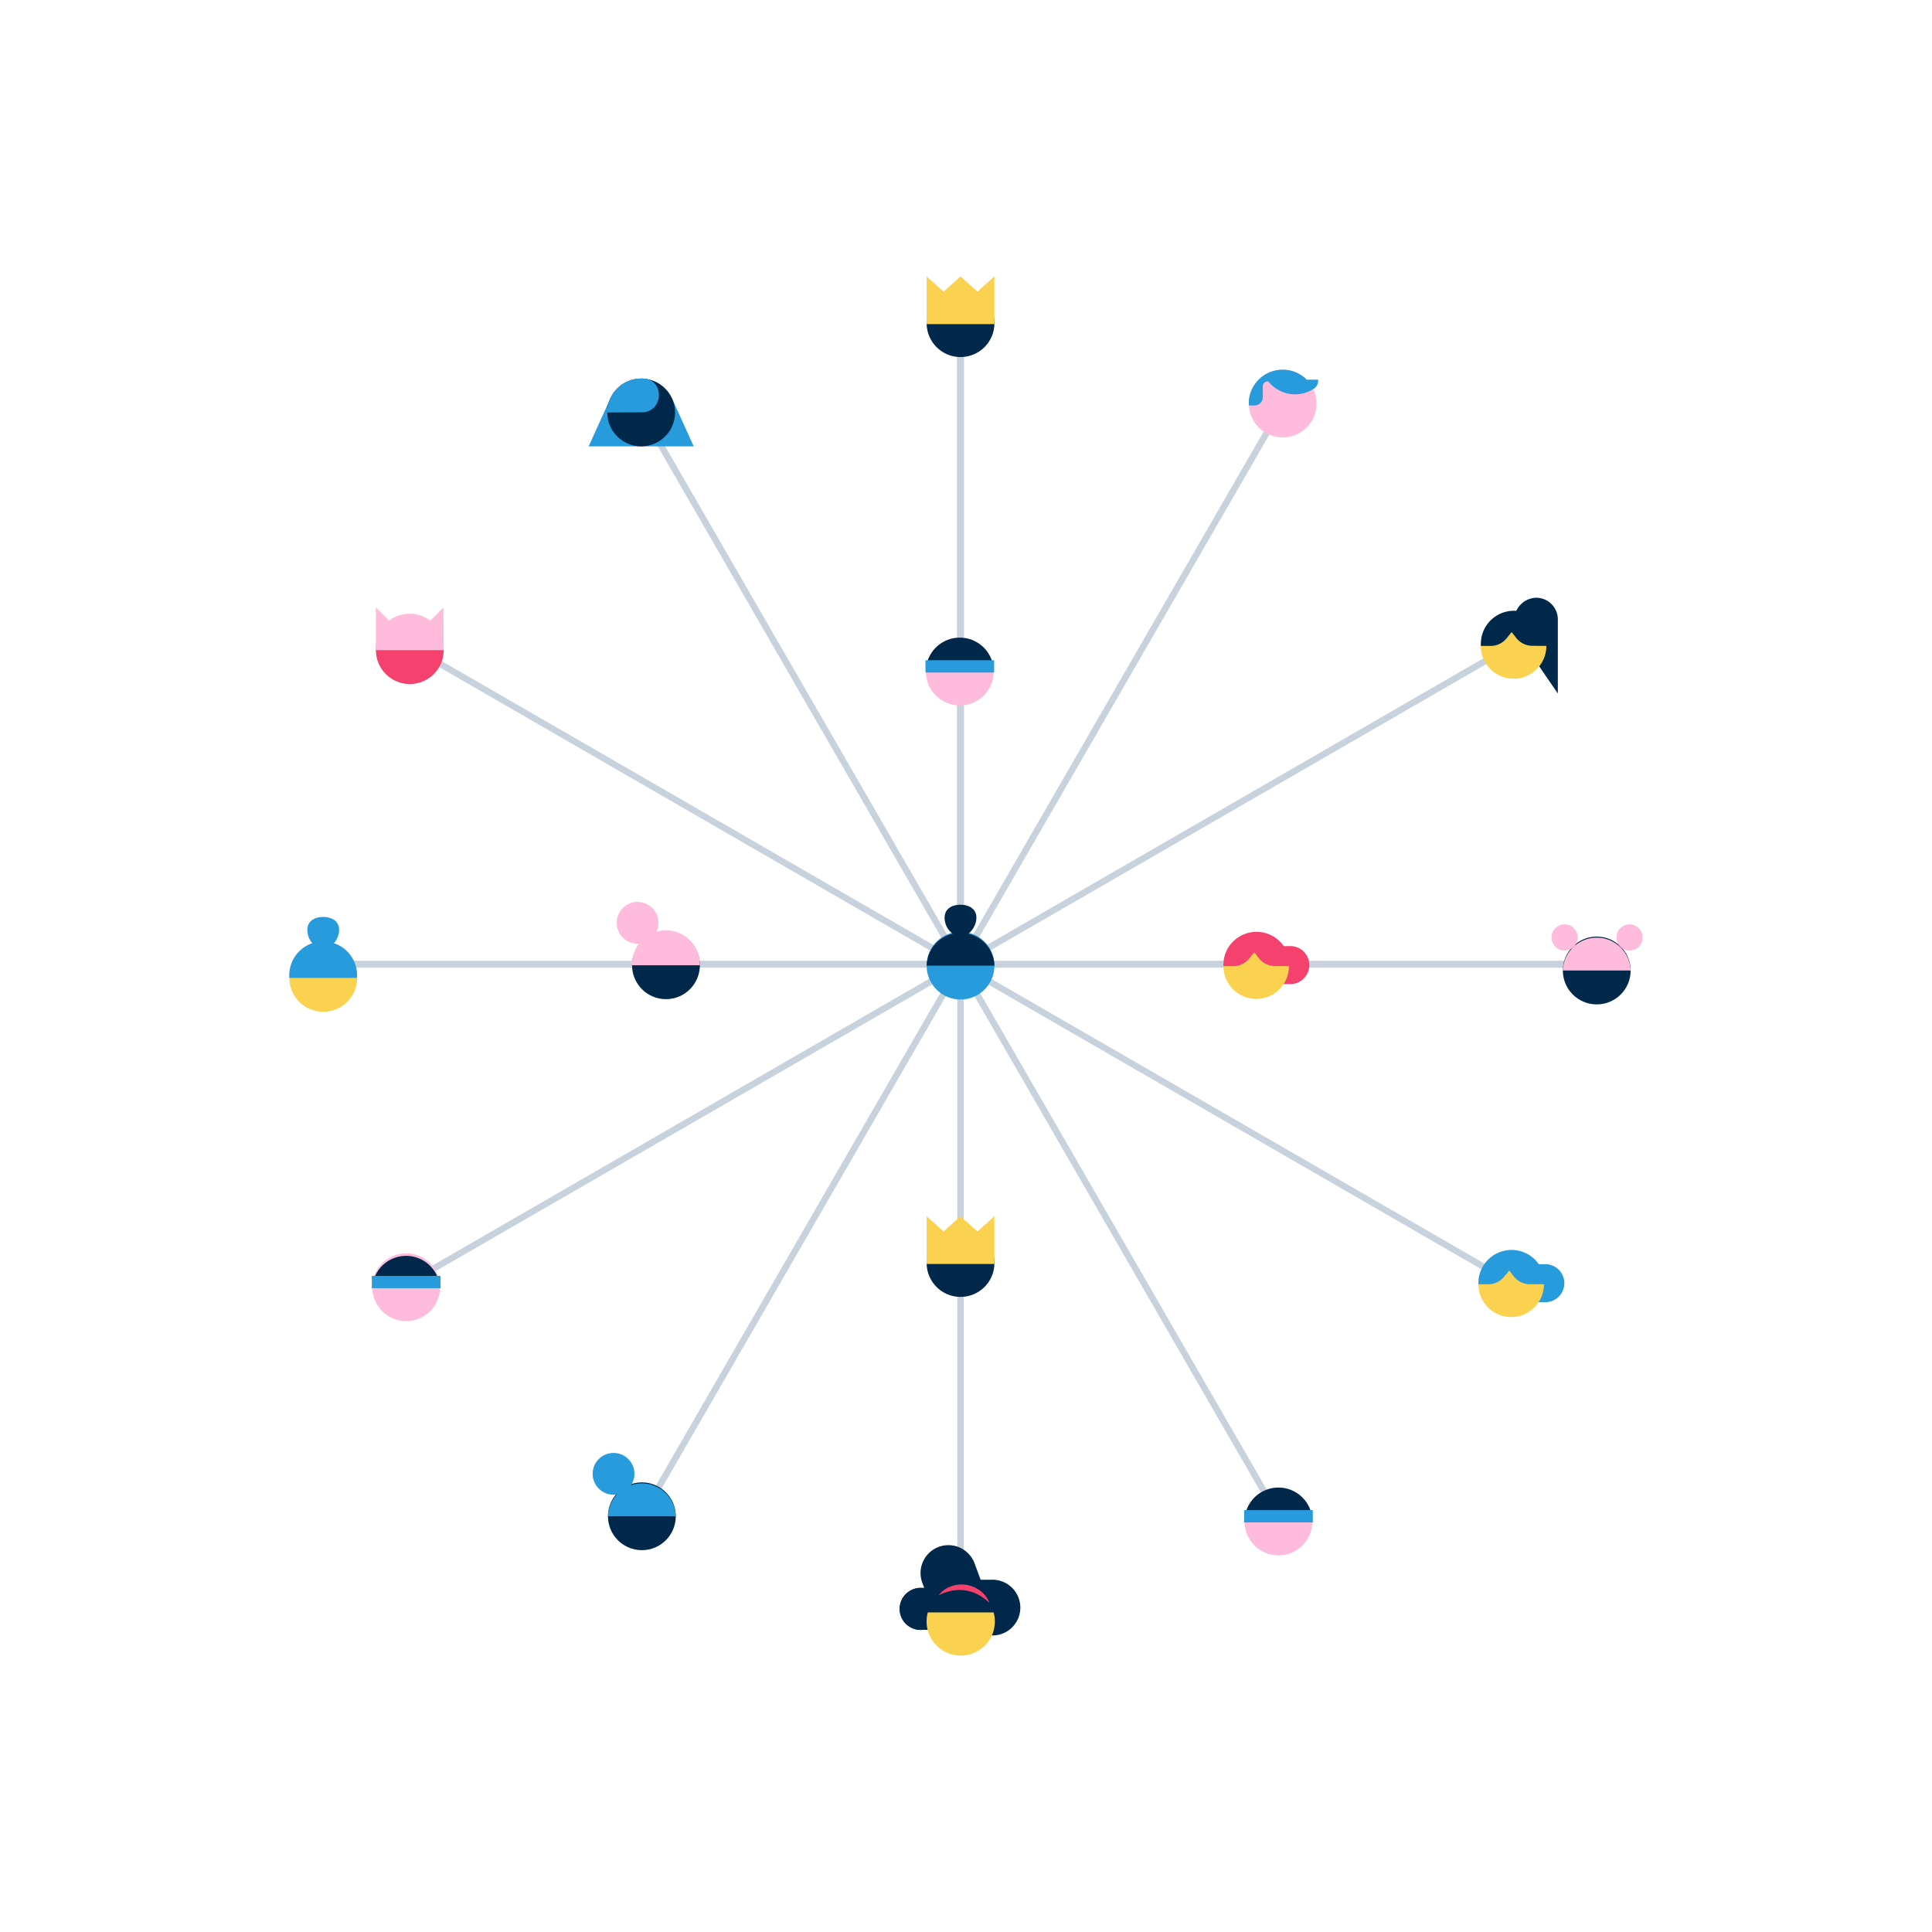 <svg
  xmlns="http://www.w3.org/2000/svg" viewBox="0 0 600 600">
  <g id="Layer_5" data-name="Layer 5">
    <line x1="298.3" y1="101.57" x2="298.3" y2="299.49" style="fill:none;stroke:#c8d2dc;stroke-miterlimit:10;stroke-width:2px"/>
    <line x1="298.3" y1="101.57" x2="298.3" y2="299.49" style="fill:none;stroke:#c8d2dc;stroke-miterlimit:10;stroke-width:2px"/>
    <line x1="298.3" y1="299.49" x2="298.3" y2="101.57" style="fill:none;stroke:#c8d2dc;stroke-miterlimit:10;stroke-width:2px"/>
    <line x1="298.3" y1="299.49" x2="298.3" y2="101.57" style="fill:none;stroke:#c8d2dc;stroke-miterlimit:10;stroke-width:2px"/>
    <line x1="298.3" y1="299.49" x2="298.3" y2="101.57" style="fill:none;stroke:#c8d2dc;stroke-miterlimit:10;stroke-width:2px"/>
    <line x1="298.3" y1="299.49" x2="199.34" y2="128.09" style="fill:none;stroke:#c8d2dc;stroke-miterlimit:10;stroke-width:2px"/>
    <line x1="298.3" y1="299.49" x2="126.9" y2="200.53" style="fill:none;stroke:#c8d2dc;stroke-miterlimit:10;stroke-width:2px"/>
    <line x1="298.3" y1="299.49" x2="100.39" y2="299.49" style="fill:none;stroke:#c8d2dc;stroke-miterlimit:10;stroke-width:2px"/>
    <line x1="100.39" y1="299.49" x2="298.3" y2="299.49" style="fill:none;stroke:#c8d2dc;stroke-miterlimit:10;stroke-width:2px"/>
    <line x1="100.39" y1="299.49" x2="298.3" y2="299.49" style="fill:none;stroke:#c8d2dc;stroke-miterlimit:10;stroke-width:2px"/>
    <line x1="298.3" y1="299.49" x2="100.39" y2="299.49" style="fill:none;stroke:#c8d2dc;stroke-miterlimit:10;stroke-width:2px"/>
    <line x1="298.3" y1="299.49" x2="100.39" y2="299.49" style="fill:none;stroke:#c8d2dc;stroke-miterlimit:10;stroke-width:2px"/>
    <line x1="298.3" y1="299.49" x2="126.9" y2="398.45" style="fill:none;stroke:#c8d2dc;stroke-miterlimit:10;stroke-width:2px"/>
    <line x1="298.3" y1="299.49" x2="199.34" y2="470.89" style="fill:none;stroke:#c8d2dc;stroke-miterlimit:10;stroke-width:2px"/>
    <line x1="298.07" y1="299.49" x2="397.03" y2="470.89" style="fill:none;stroke:#c8d2dc;stroke-miterlimit:10;stroke-width:2px"/>
    <line x1="298.07" y1="299.49" x2="469.47" y2="398.45" style="fill:none;stroke:#c8d2dc;stroke-miterlimit:10;stroke-width:2px"/>
    <line x1="298.07" y1="299.49" x2="495.99" y2="299.49" style="fill:none;stroke:#c8d2dc;stroke-miterlimit:10;stroke-width:2px"/>
    <line x1="495.99" y1="299.49" x2="298.07" y2="299.49" style="fill:none;stroke:#c8d2dc;stroke-miterlimit:10;stroke-width:2px"/>
    <line x1="495.99" y1="299.49" x2="298.07" y2="299.49" style="fill:none;stroke:#c8d2dc;stroke-miterlimit:10;stroke-width:2px"/>
    <line x1="298.07" y1="299.49" x2="495.99" y2="299.49" style="fill:none;stroke:#c8d2dc;stroke-miterlimit:10;stroke-width:2px"/>
    <line x1="298.07" y1="299.49" x2="495.99" y2="299.49" style="fill:none;stroke:#c8d2dc;stroke-miterlimit:10;stroke-width:2px"/>
    <line x1="298.07" y1="299.49" x2="469.47" y2="200.53" style="fill:none;stroke:#c8d2dc;stroke-miterlimit:10;stroke-width:2px"/>
    <line x1="298.07" y1="299.49" x2="397.03" y2="128.09" style="fill:none;stroke:#c8d2dc;stroke-miterlimit:10;stroke-width:2px"/>
    <line x1="298.3" y1="299.49" x2="298.3" y2="497.41" style="fill:none;stroke:#c8d2dc;stroke-miterlimit:10;stroke-width:2px"/>
    <circle cx="199.34" cy="470.89" r="10.53" style="fill:#00284b"/>
    <circle cx="190.54" cy="457.71" r="6.49" style="fill:#289bdc"/>
    <path d="M188.82,470.89a10.53,10.53,0,0,1,21.05,0Z" style="fill:#289bdc"/>
    <circle cx="206.82" cy="299.77" r="10.53" style="fill:#00284b"/>
    <circle cx="198.01" cy="286.58" r="6.49" style="fill:#ffbbdc"/>
    <path d="M196.29,299.77a10.53,10.53,0,1,1,21.05,0Z" style="fill:#ffbbdc"/>
    <path d="M387.84,125.34a10.51,10.51,0,1,0,.59-3.48A10.52,10.52,0,0,0,387.84,125.34Z" style="fill:#ffbbdc"/>
    <path d="M387.84,124.44v1.48h1.74a2.59,2.59,0,0,0,2.59-2.58v-3.41a1.46,1.46,0,0,1,1.46-1.46h.26a10.6,10.6,0,0,0,14,2.32h0a2.93,2.93,0,0,0,1.46-2.88h-3.52a10.62,10.62,0,0,0-7-3.1h-.48a10.58,10.58,0,0,0-5.73,1.68l-.48.34a9.54,9.54,0,0,0-1.19,1A10.57,10.57,0,0,0,387.84,124.44Z" style="fill:#289bdc"/>
    <circle cx="100.39" cy="303.69" r="10.53" style="fill:#fad250"/>
    <path d="M105.31,288.8c0,3.59-3.84,7.84-7.64,4.75a6,6,0,0,1-2-3.13c-1-3.82,1.48-5.65,4.7-5.65C103.11,284.77,105.31,286.08,105.31,288.8Z" style="fill:#289bdc"/>
    <path d="M89.86,303.69a10.53,10.53,0,1,1,21,0Z" style="fill:#289bdc"/>
    <circle cx="298.3" cy="299.88" r="10.53" style="fill:#289bdc"/>
    <path d="M303.23,285c0,3.6-3.85,7.85-7.65,4.75a6,6,0,0,1-2-3.13c-1-3.82,1.49-5.65,4.7-5.65C301,281,303.23,282.27,303.23,285Z" style="fill:#00284b"/>
    <path d="M287.78,299.88a10.53,10.53,0,0,1,21.05,0Z" style="fill:#00284b"/>
    <polygon points="208.7 123.74 198.77 117.56 198.77 138.62 215.44 138.62 208.7 123.74" style="fill:#289bdc"/>
    <polygon points="189.55 123.74 199.49 117.56 199.49 138.62 182.81 138.62 189.55 123.74" style="fill:#289bdc"/>
    <circle cx="199.12" cy="128.09" r="10.53" style="fill:#00284b"/>
    <path d="M188.59,128.09a10.53,10.53,0,0,1,10.53-10.53c.29,0,.58,0,.86,0,6.59.53,6,10.49-.64,10.49Z" style="fill:#289bdc"/>
    <path d="M473.39,392.61l6.29,0a5.9,5.9,0,1,1,0,11.79h-6.33Z" style="fill:#289bdc"/>
    <circle cx="469.31" cy="398.84" r="10.18" style="fill:#fad250"/>
    <path d="M479.7,398.84c0-.49,0-1.38-.1-1.86a10.29,10.29,0,0,0-20.33-.21,15.65,15.65,0,0,0-.13,2.07h3.05a6.31,6.31,0,0,0,4.9-2.31l1.62-1.95,1.4,1.8a6.38,6.38,0,0,0,5,2.46Z" style="fill:#289bdc"/>
    <path d="M394.19,293.82l6.29,0a5.9,5.9,0,1,1,0,11.79h-6.33Z" style="fill:#f5416e"/>
    <circle cx="390.12" cy="300.05" r="10.18" style="fill:#fad250"/>
    <path d="M400.5,300.05c0-.49,0-1.38-.1-1.86a10.29,10.29,0,0,0-20.33-.21,15.65,15.65,0,0,0-.13,2.07H383a6.31,6.31,0,0,0,4.9-2.31l1.63-2,1.39,1.81a6.38,6.38,0,0,0,5,2.46Z" style="fill:#f5416e"/>
    <circle cx="397.03" cy="472.51" r="10.53" style="fill:#ffbbdc"/>
    <path d="M386.5,472.51a10.53,10.53,0,0,1,21.06,0" style="fill:#00284b"/>
    <rect x="386.37" y="468.98" width="21.33" height="3.82" style="fill:#289bdc"/>
    <circle cx="298.07" cy="208.56" r="10.53" style="fill:#ffbbdc"/>
    <path d="M287.54,208.56a10.53,10.53,0,0,1,21.06,0" style="fill:#00284b"/>
    <rect x="287.41" y="205.04" width="21.33" height="3.82" style="fill:#289bdc"/>
    <circle cx="126.14" cy="399.76" r="10.53" style="fill:#ffbbdc"/>
    <path d="M115.62,399.76a10.53,10.53,0,0,1,21,0" style="fill:#00284b"/>
    <rect x="115.48" y="396.24" width="21.33" height="3.82" style="fill:#289bdc"/>
    <circle cx="298.3" cy="100.36" r="10.53" style="fill:#00284b"/>
    <polygon points="287.77 100.66 287.77 85.84 293.03 90.58 298.29 85.84 303.55 90.58 308.81 85.84 308.81 100.66 287.77 100.66" style="fill:#fad250"/>
    <circle cx="298.3" cy="392.24" r="10.53" style="fill:#00284b"/>
    <polygon points="287.77 392.54 287.77 377.71 293.03 382.46 298.29 377.71 303.55 382.46 308.81 377.71 308.81 392.54 287.77 392.54" style="fill:#fad250"/>
    <circle cx="495.88" cy="301.4" r="10.53" style="fill:#00284b"/>
    <path d="M485.36,301.4a10.53,10.53,0,0,1,21.05,0" style="fill:#ffbbdc"/>
    <circle cx="485.9" cy="291.13" r="4.07" style="fill:#ffbbdc"/>
    <circle cx="506.07" cy="291.13" r="4.07" style="fill:#ffbbdc"/>
    <circle cx="127.27" cy="201.91" r="10.53" style="fill:#f5416e"/>
    <path d="M116.74,201.91a10.53,10.53,0,1,1,21,0Z" style="fill:#ffbbdc"/>
    <polygon points="116.74 188.65 123.37 195.28 116.74 201.91 116.74 188.65" style="fill:#ffbbdc"/>
    <polygon points="137.79 201.88 131.12 195.3 137.71 188.63 137.79 201.88" style="fill:#ffbbdc"/>
    <path d="M470.27,192.64a7,7,0,0,1,6.58-7,6.72,6.72,0,0,1,6.95,6.72v23s-8.85-12.79-12.15-18a8.85,8.85,0,0,1-1.38-4.74Z" style="fill:#00284b"/>
    <circle cx="470.06" cy="200.6" r="10.18" style="fill:#fad250"/>
    <path d="M480.45,200.6a20.64,20.64,0,0,0-.11-2.1,10.28,10.28,0,0,0-20.32-.21,19.49,19.49,0,0,0-.14,2.31h3.06a6.38,6.38,0,0,0,4.9-2.31l1.62-2,1.4,1.8a6.34,6.34,0,0,0,5,2.47Z" style="fill:#00284b"/>
    <path d="M286.55,493.16a6.53,6.53,0,1,0,0,13h14.68V493Z" style="fill:#00284b"/>
    <path d="M286.55,493.16a6.53,6.53,0,1,0,0,13h14.68V493Z" style="fill:#00284b"/>
    <path d="M292.47,507.91h15.45a8.66,8.66,0,1,0,0-17.31h-3.38l-1.88-5.08a8.65,8.65,0,1,0-16.24,6Z" style="fill:#00284b"/>
    <circle cx="298.36" cy="503.55" r="10.61" style="fill:#fad250"/>
    <rect x="287.95" y="491.66" width="22.21" height="9.09" style="fill:#00284b"/>
    <path d="M307.29,497.82a16.12,16.12,0,0,0-3.53-2.6,12.56,12.56,0,0,0-8.11-1.22,15.75,15.75,0,0,0-4.14,1.45,8.11,8.11,0,0,1,3.77-2.77,9.67,9.67,0,0,1,9.22,1.39A8.29,8.29,0,0,1,307.29,497.82Z" style="fill:#f5416e"/>
  </g>
</svg>
